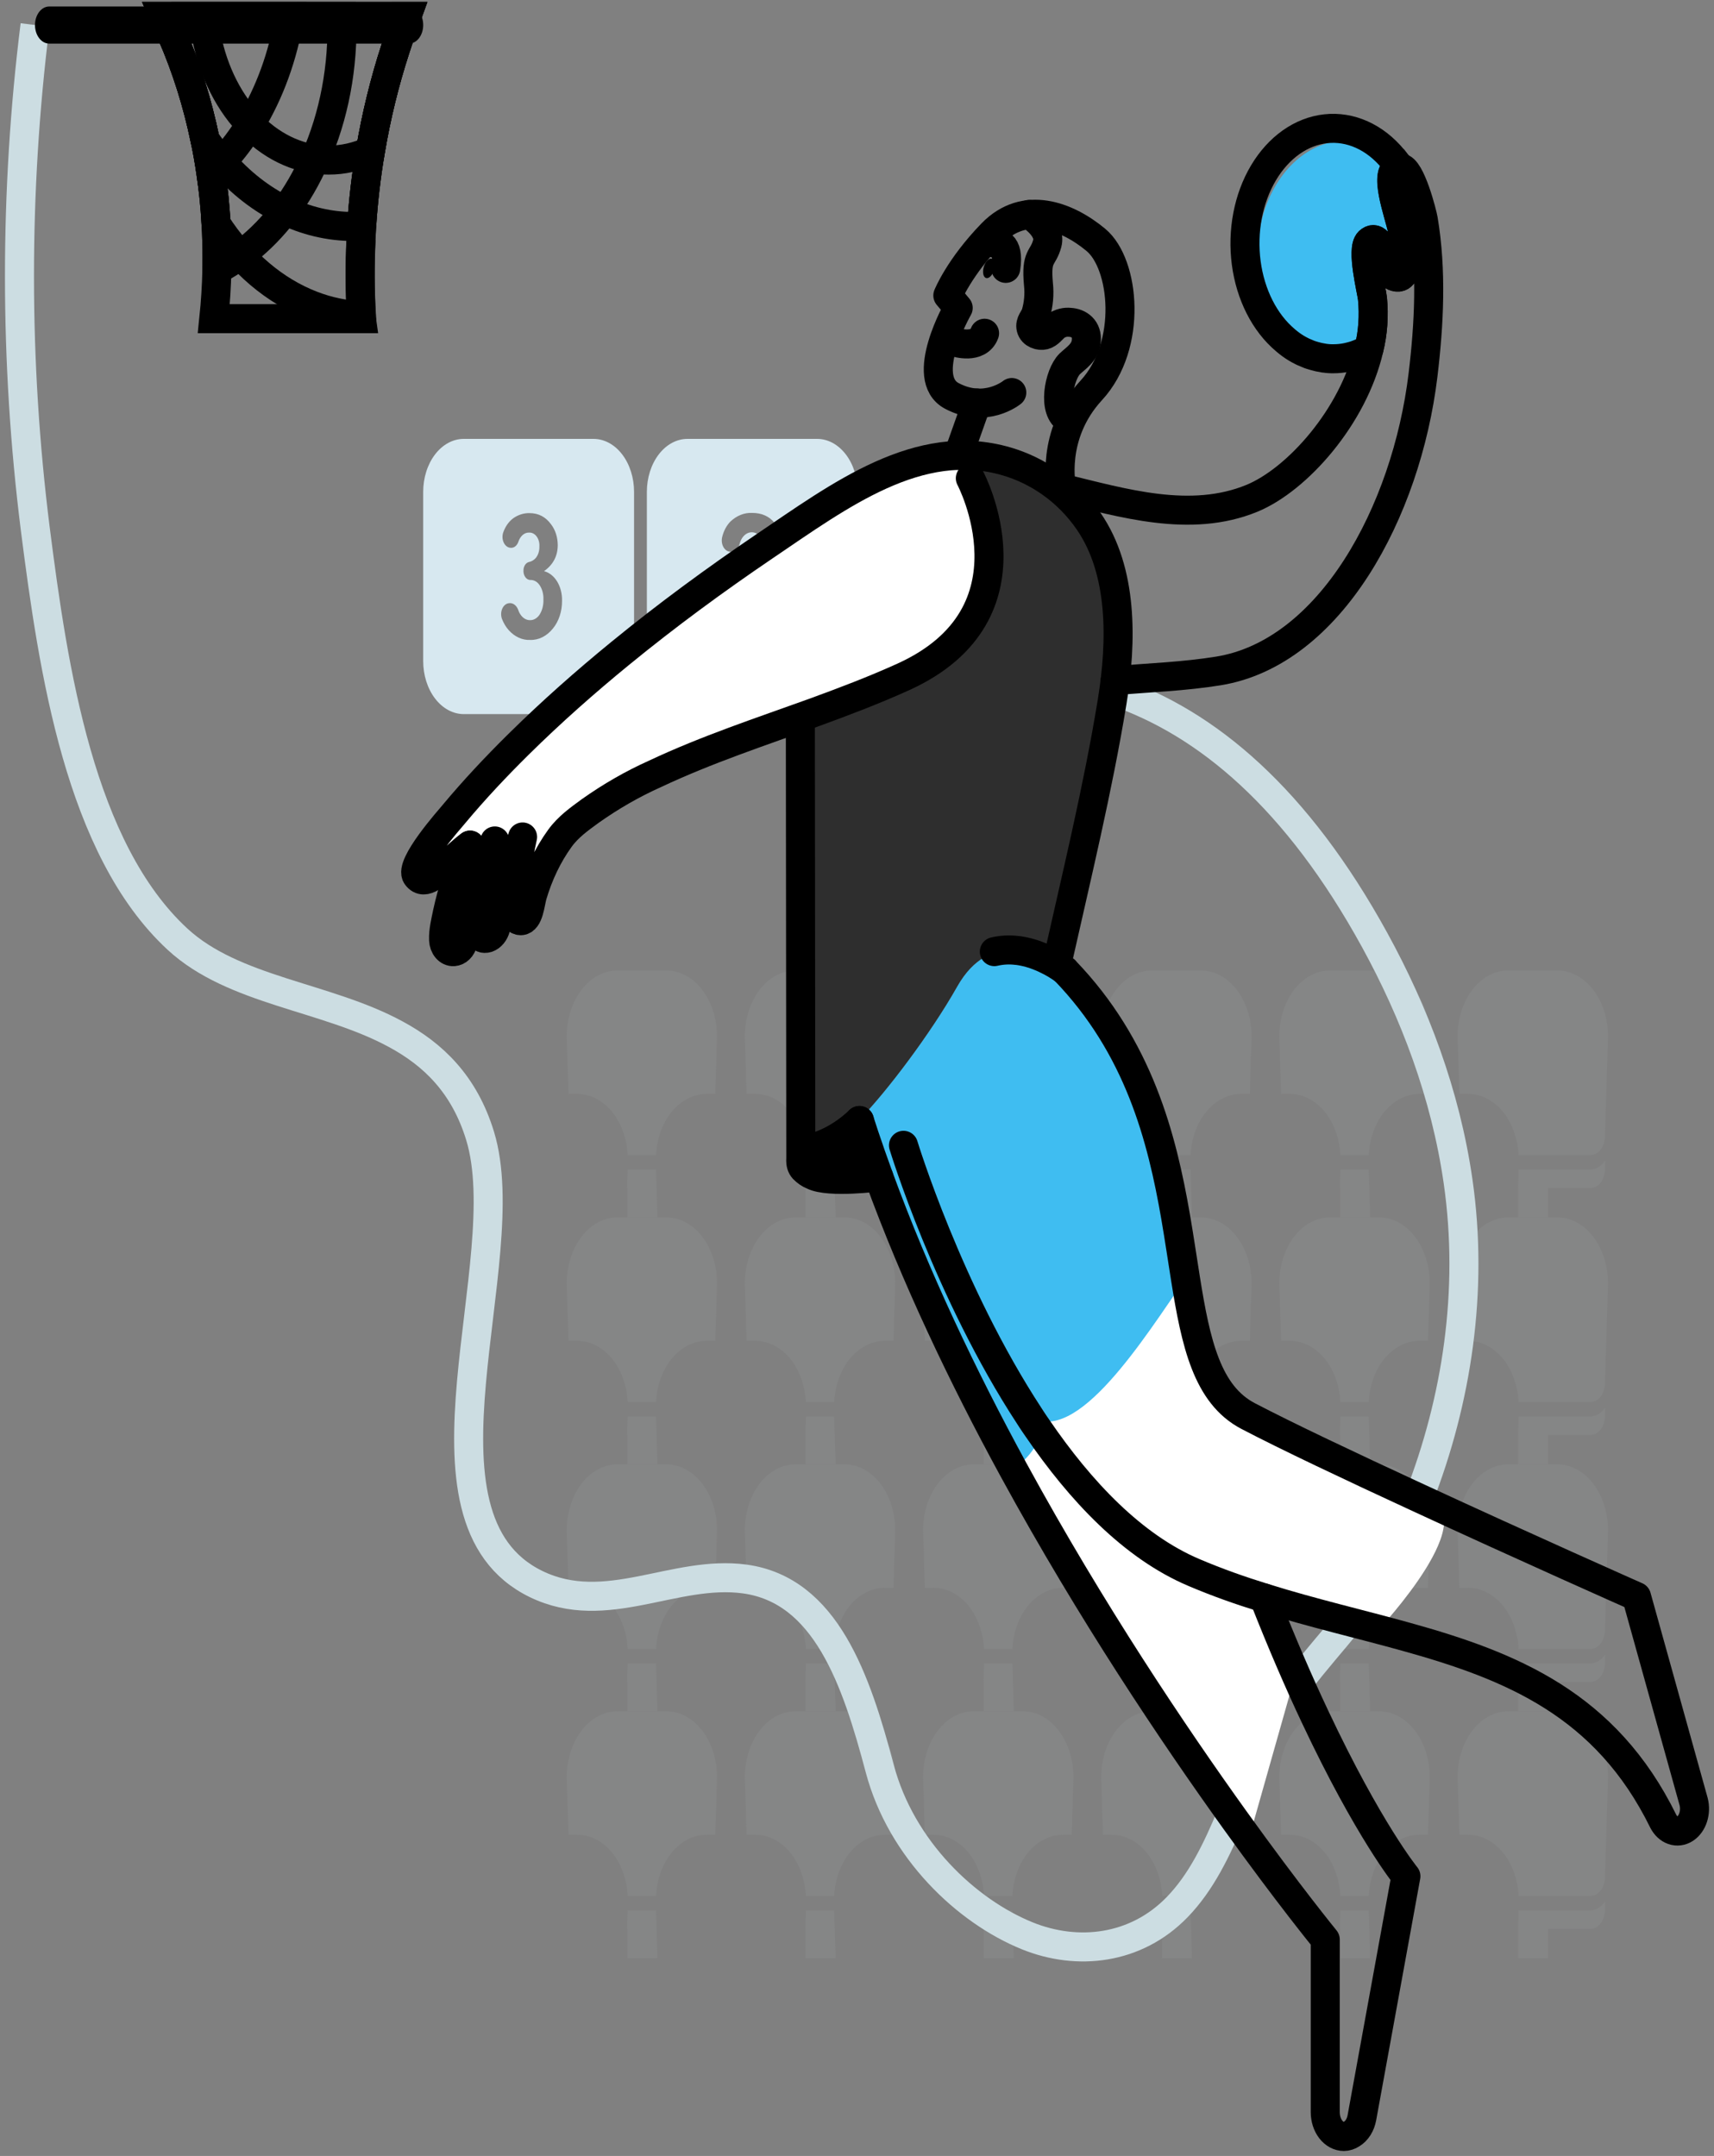<svg width="264" height="332" viewBox="0 0 264 332" fill="none" xmlns="http://www.w3.org/2000/svg">
<rect x="0" y="0" width="264" height="332" fill="#808080" stroke="none"/>
<g opacity="0.38">
<g opacity="0.38">
<path opacity="0.38" d="M96.677 180.097L96.589 182.954H96.633V187.472H101.252V186.762L101.041 180.097H96.677Z" fill="#D7E8F0"/>
<path opacity="0.38" d="M94.541 171.554C95.799 173.271 96.556 175.509 96.68 177.879H101.047C101.154 175.719 101.791 173.662 102.864 172.012C103.606 170.896 104.523 170.001 105.553 169.389C106.583 168.776 107.703 168.461 108.835 168.464H110.17L110.427 160.23C110.494 158.84 110.341 157.448 109.978 156.139C109.615 154.829 109.049 153.632 108.315 152.62C107.582 151.609 106.697 150.805 105.716 150.26C104.734 149.714 103.677 149.438 102.61 149.448H95.126C94.06 149.436 93.004 149.711 92.022 150.254C91.041 150.798 90.156 151.599 89.423 152.608C88.689 153.618 88.123 154.813 87.758 156.121C87.394 157.428 87.24 158.819 87.306 160.207L87.563 168.464H88.904C89.954 168.462 90.993 168.735 91.962 169.265C92.93 169.796 93.807 170.574 94.541 171.554Z" fill="#D7E8F0"/>
<path opacity="0.38" d="M124.121 180.097L124.034 182.954H124.078V187.472H128.696V186.762L128.488 180.097H124.121Z" fill="#D7E8F0"/>
<path opacity="0.38" d="M121.982 171.554C123.238 173.272 123.995 175.509 124.121 177.879H128.491C128.598 175.719 129.235 173.662 130.308 172.012C131.05 170.896 131.967 170.002 132.997 169.389C134.028 168.777 135.147 168.461 136.279 168.464H137.617L137.871 160.23C137.938 158.841 137.785 157.448 137.423 156.139C137.059 154.83 136.494 153.633 135.761 152.622C135.028 151.61 134.143 150.807 133.162 150.261C132.18 149.715 131.124 149.438 130.057 149.448H122.555C121.49 149.436 120.434 149.71 119.453 150.254C118.472 150.797 117.587 151.599 116.854 152.607C116.12 153.616 115.553 154.811 115.189 156.118C114.824 157.424 114.67 158.815 114.735 160.203L114.996 168.461H116.333C117.385 168.458 118.427 168.73 119.397 169.261C120.368 169.793 121.246 170.572 121.982 171.554Z" fill="#D7E8F0"/>
<path opacity="0.38" d="M151.569 180.097L151.478 182.954H151.522V187.472H156.14V186.762L155.933 180.097H151.569Z" fill="#D7E8F0"/>
<path opacity="0.38" d="M149.426 171.554C150.685 173.271 151.442 175.509 151.566 177.879H155.93C156.043 175.718 156.684 173.662 157.759 172.012C158.5 170.896 159.417 170.002 160.448 169.389C161.478 168.777 162.597 168.461 163.729 168.464H165.076L165.33 160.23C165.397 158.841 165.245 157.448 164.882 156.139C164.518 154.83 163.953 153.633 163.22 152.622C162.487 151.61 161.602 150.807 160.621 150.261C159.64 149.715 158.583 149.438 157.516 149.448H150.003C148.937 149.436 147.881 149.711 146.899 150.254C145.918 150.798 145.034 151.599 144.3 152.608C143.566 153.618 143 154.813 142.635 156.121C142.271 157.428 142.117 158.819 142.183 160.207L142.44 168.464H143.778C144.83 168.461 145.872 168.732 146.841 169.263C147.812 169.794 148.691 170.573 149.426 171.554Z" fill="#D7E8F0"/>
<path opacity="0.38" d="M179.013 180.097L178.925 182.954H178.969V187.472H183.584V186.762L183.376 180.097H179.013Z" fill="#D7E8F0"/>
<path opacity="0.38" d="M176.87 171.554C178.129 173.271 178.886 175.509 179.01 177.879H183.376C183.485 175.718 184.125 173.662 185.2 172.012C185.941 170.896 186.858 170.001 187.889 169.389C188.919 168.776 190.038 168.461 191.17 168.464H192.505L192.763 160.23C192.83 158.84 192.677 157.448 192.314 156.139C191.95 154.829 191.384 153.632 190.651 152.62C189.918 151.609 189.033 150.805 188.051 150.26C187.069 149.714 186.012 149.438 184.945 149.448H177.447C176.381 149.436 175.325 149.711 174.343 150.254C173.362 150.798 172.477 151.599 171.744 152.608C171.01 153.618 170.444 154.813 170.079 156.121C169.715 157.428 169.561 158.819 169.627 160.207L169.884 168.464H171.222C172.273 168.46 173.315 168.732 174.286 169.263C175.256 169.793 176.135 170.572 176.87 171.554Z" fill="#D7E8F0"/>
<path opacity="0.38" d="M206.457 180.097L206.369 182.954H206.413V187.472H211.031V186.758L210.821 180.097H206.457Z" fill="#D7E8F0"/>
<path opacity="0.38" d="M204.315 171.554C205.573 173.271 206.33 175.509 206.454 177.879H210.821C210.93 175.718 211.569 173.662 212.644 172.012C213.385 170.896 214.302 170.001 215.333 169.389C216.363 168.776 217.483 168.461 218.615 168.464H219.952L220.207 160.23C220.274 158.841 220.121 157.448 219.758 156.139C219.395 154.83 218.829 153.633 218.096 152.622C217.363 151.61 216.479 150.807 215.497 150.261C214.516 149.715 213.459 149.438 212.392 149.448H204.879C203.813 149.436 202.757 149.711 201.776 150.254C200.795 150.798 199.91 151.599 199.176 152.608C198.443 153.618 197.876 154.813 197.512 156.121C197.148 157.428 196.994 158.819 197.059 160.207L197.32 168.464H198.657C199.71 168.459 200.754 168.729 201.726 169.26C202.698 169.791 203.578 170.571 204.315 171.554Z" fill="#D7E8F0"/>
<path opacity="0.38" d="M233.901 180.097L233.813 182.954H233.854V187.472H238.473V182.954H244.976C245.552 182.955 246.106 182.664 246.521 182.143C246.936 181.623 247.181 180.913 247.203 180.162L247.247 178.692C246.964 179.119 246.616 179.465 246.225 179.707C245.834 179.949 245.409 180.082 244.976 180.097H233.901Z" fill="#D7E8F0"/>
<path opacity="0.38" d="M231.762 171.553C233.02 173.27 233.777 175.508 233.901 177.878H244.976C245.551 177.877 246.104 177.588 246.519 177.068C246.934 176.548 247.179 175.84 247.203 175.09L247.663 160.225C247.73 158.836 247.577 157.444 247.214 156.135C246.851 154.826 246.285 153.628 245.552 152.617C244.819 151.606 243.934 150.802 242.953 150.256C241.972 149.71 240.915 149.434 239.848 149.444H232.338C231.272 149.431 230.215 149.704 229.234 150.247C228.252 150.791 227.367 151.592 226.633 152.601C225.899 153.611 225.333 154.807 224.969 156.115C224.605 157.422 224.452 158.814 224.518 160.202L224.781 168.46H226.119C227.17 168.458 228.211 168.731 229.18 169.262C230.149 169.793 231.027 170.572 231.762 171.553Z" fill="#D7E8F0"/>
<path opacity="0.38" d="M96.677 218.125L96.589 220.978H96.633V225.5H101.252V224.786L101.041 218.125H96.677Z" fill="#D7E8F0"/>
<path opacity="0.38" d="M94.541 209.577C95.799 211.296 96.556 213.535 96.68 215.906H101.047C101.155 213.743 101.795 211.684 102.87 210.032C103.613 208.917 104.53 208.023 105.56 207.411C106.59 206.799 107.709 206.483 108.841 206.484H110.175L110.433 198.249C110.5 196.86 110.347 195.468 109.983 194.159C109.62 192.851 109.054 191.653 108.32 190.642C107.587 189.631 106.702 188.828 105.721 188.283C104.739 187.737 103.682 187.461 102.616 187.472H95.126C94.06 187.46 93.004 187.734 92.022 188.278C91.041 188.821 90.156 189.623 89.423 190.632C88.689 191.641 88.123 192.836 87.758 194.144C87.394 195.451 87.24 196.842 87.306 198.231L87.563 206.484H88.904C89.954 206.483 90.993 206.757 91.961 207.288C92.93 207.819 93.806 208.598 94.541 209.577Z" fill="#D7E8F0"/>
<path opacity="0.38" d="M124.121 218.125L124.034 220.978H124.078V225.5H128.696V224.786L128.488 218.125H124.121Z" fill="#D7E8F0"/>
<path opacity="0.38" d="M121.982 209.577C123.238 211.298 123.994 213.536 124.122 215.906H128.491C128.599 213.743 129.239 211.684 130.315 210.032C131.057 208.917 131.974 208.023 133.004 207.411C134.034 206.799 135.153 206.483 136.285 206.484H137.623L137.877 198.249C137.944 196.861 137.791 195.469 137.428 194.16C137.064 192.852 136.498 191.655 135.766 190.644C135.033 189.633 134.148 188.83 133.167 188.284C132.186 187.738 131.129 187.462 130.063 187.472H122.556C121.49 187.46 120.433 187.734 119.452 188.278C118.471 188.821 117.586 189.623 116.853 190.632C116.119 191.641 115.553 192.836 115.188 194.144C114.824 195.451 114.67 196.842 114.735 198.231L114.996 206.484H116.333C117.385 206.483 118.427 206.756 119.397 207.287C120.367 207.819 121.246 208.597 121.982 209.577Z" fill="#D7E8F0"/>
<path opacity="0.38" d="M151.569 218.125L151.478 220.978H151.522V225.5H156.14V224.786L155.933 218.125H151.569Z" fill="#D7E8F0"/>
<path opacity="0.38" d="M149.426 209.577C150.685 211.296 151.442 213.535 151.566 215.906H155.93C156.042 213.743 156.683 211.684 157.759 210.032C158.501 208.917 159.419 208.023 160.449 207.411C161.479 206.799 162.598 206.483 163.729 206.484H165.076L165.33 198.249C165.397 196.861 165.244 195.469 164.881 194.16C164.517 192.852 163.952 191.655 163.219 190.644C162.486 189.633 161.601 188.83 160.62 188.284C159.639 187.738 158.582 187.462 157.516 187.472H150.003C148.937 187.46 147.881 187.734 146.899 188.278C145.918 188.821 145.034 189.623 144.3 190.632C143.566 191.641 143 192.836 142.635 194.144C142.271 195.451 142.117 196.842 142.183 198.231L142.44 206.484H143.778C144.83 206.483 145.871 206.756 146.841 207.287C147.811 207.819 148.69 208.597 149.426 209.577Z" fill="#D7E8F0"/>
<path opacity="0.38" d="M179.013 218.125L178.925 220.978H178.969V225.5H183.584V224.786L183.376 218.125H179.013Z" fill="#D7E8F0"/>
<path opacity="0.38" d="M176.87 209.577C178.128 211.296 178.886 213.535 179.01 215.906H183.376C183.485 213.743 184.124 211.684 185.2 210.032C185.942 208.917 186.86 208.023 187.889 207.411C188.92 206.799 190.039 206.483 191.17 206.484H192.505L192.763 198.249C192.829 196.86 192.676 195.468 192.313 194.159C191.949 192.851 191.383 191.653 190.65 190.642C189.917 189.631 189.032 188.828 188.05 188.283C187.069 187.737 186.012 187.461 184.945 187.472H177.447C176.381 187.46 175.325 187.734 174.343 188.278C173.362 188.821 172.477 189.623 171.744 190.632C171.01 191.641 170.444 192.836 170.079 194.144C169.715 195.451 169.561 196.842 169.627 198.231L169.884 206.484H171.222C172.274 206.481 173.315 206.754 174.286 207.285C175.256 207.817 176.134 208.596 176.87 209.577Z" fill="#D7E8F0"/>
<path opacity="0.38" d="M206.457 218.125L206.369 220.978H206.413V225.5H211.031V224.786L210.821 218.125H206.457Z" fill="#D7E8F0"/>
<path opacity="0.38" d="M204.315 209.577C205.573 211.296 206.33 213.535 206.454 215.906H210.821C210.929 213.743 211.569 211.684 212.644 210.032C213.387 208.917 214.304 208.023 215.334 207.411C216.364 206.799 217.483 206.483 218.615 206.484H219.952L220.207 198.249C220.274 196.861 220.12 195.469 219.757 194.16C219.394 192.852 218.828 191.655 218.095 190.644C217.362 189.633 216.478 188.83 215.497 188.284C214.515 187.738 213.459 187.462 212.392 187.472H204.879C203.813 187.46 202.757 187.734 201.776 188.278C200.795 188.821 199.91 189.623 199.176 190.632C198.443 191.641 197.876 192.836 197.512 194.144C197.148 195.451 196.994 196.842 197.059 198.231L197.32 206.484H198.657C199.711 206.48 200.754 206.752 201.726 207.283C202.698 207.814 203.578 208.595 204.315 209.577Z" fill="#D7E8F0"/>
<path opacity="0.38" d="M233.901 218.125L233.813 220.978H233.854V225.5H238.473V220.978H244.976C245.552 220.978 246.105 220.688 246.52 220.169C246.935 219.649 247.18 218.94 247.203 218.19L247.247 216.715C246.965 217.144 246.617 217.49 246.226 217.733C245.835 217.976 245.409 218.109 244.976 218.125H233.901Z" fill="#D7E8F0"/>
<path opacity="0.38" d="M231.762 209.578C233.02 211.296 233.777 213.535 233.901 215.906H244.976C245.551 215.905 246.104 215.614 246.519 215.094C246.934 214.573 247.179 213.865 247.203 213.115L247.663 198.25C247.73 196.861 247.576 195.469 247.213 194.16C246.85 192.852 246.284 191.655 245.551 190.644C244.818 189.633 243.934 188.83 242.952 188.284C241.971 187.738 240.915 187.462 239.848 187.472H232.338C231.272 187.459 230.215 187.732 229.234 188.276C228.252 188.819 227.367 189.62 226.633 190.63C225.899 191.639 225.333 192.835 224.969 194.143C224.605 195.451 224.452 196.842 224.518 198.231L224.776 206.484H226.113C227.165 206.483 228.207 206.756 229.177 207.288C230.146 207.819 231.025 208.598 231.762 209.578Z" fill="#D7E8F0"/>
<path opacity="0.38" d="M96.677 256.153L96.589 259.007H96.633V263.524H101.252V262.814L101.041 256.153H96.677Z" fill="#D7E8F0"/>
<path opacity="0.38" d="M94.541 247.606C95.799 249.323 96.556 251.561 96.68 253.931H101.047C101.155 251.769 101.795 249.711 102.87 248.061C103.613 246.946 104.53 246.052 105.56 245.44C106.59 244.828 107.709 244.511 108.841 244.513H110.175L110.433 236.278C110.5 234.889 110.347 233.496 109.983 232.188C109.62 230.879 109.054 229.682 108.32 228.671C107.587 227.66 106.702 226.857 105.721 226.311C104.739 225.766 103.682 225.49 102.616 225.5H95.126C94.06 225.488 93.004 225.763 92.022 226.306C91.041 226.85 90.156 227.651 89.423 228.66C88.689 229.67 88.123 230.865 87.758 232.173C87.394 233.48 87.24 234.871 87.306 236.259L87.563 244.513H88.904C89.954 244.512 90.993 244.786 91.961 245.317C92.93 245.848 93.806 246.627 94.541 247.606Z" fill="#D7E8F0"/>
<path opacity="0.38" d="M124.121 256.153L124.034 259.007H124.078V263.524H128.696V262.814L128.488 256.153H124.121Z" fill="#D7E8F0"/>
<path opacity="0.38" d="M121.982 247.606C123.238 249.325 123.995 251.562 124.122 253.931H128.491C128.599 251.769 129.239 249.711 130.315 248.061C131.057 246.946 131.974 246.052 133.004 245.44C134.034 244.828 135.153 244.511 136.285 244.513H137.623L137.877 236.278C137.944 234.889 137.791 233.497 137.428 232.189C137.064 230.88 136.498 229.683 135.766 228.672C135.033 227.661 134.148 226.858 133.167 226.312C132.186 225.767 131.129 225.49 130.063 225.5H122.556C121.49 225.488 120.433 225.763 119.452 226.306C118.471 226.85 117.586 227.651 116.853 228.66C116.119 229.67 115.553 230.865 115.188 232.173C114.824 233.48 114.67 234.871 114.735 236.259L114.996 244.513H116.333C117.385 244.511 118.427 244.785 119.397 245.316C120.367 245.847 121.246 246.626 121.982 247.606Z" fill="#D7E8F0"/>
<path opacity="0.38" d="M151.569 256.153L151.478 259.007H151.522V263.524H156.14V262.814L155.933 256.153H151.569Z" fill="#D7E8F0"/>
<path opacity="0.38" d="M149.426 247.606C150.685 249.323 151.442 251.561 151.566 253.931H155.93C156.042 251.769 156.684 249.711 157.759 248.061C158.501 246.946 159.419 246.052 160.449 245.44C161.479 244.828 162.598 244.511 163.729 244.513H165.076L165.33 236.278C165.397 234.889 165.244 233.497 164.881 232.189C164.517 230.88 163.952 229.683 163.219 228.672C162.486 227.661 161.601 226.858 160.62 226.312C159.639 225.767 158.582 225.49 157.516 225.5H150.003C148.937 225.488 147.881 225.763 146.899 226.306C145.918 226.85 145.034 227.651 144.3 228.66C143.566 229.67 143 230.865 142.635 232.173C142.271 233.48 142.117 234.871 142.183 236.259L142.44 244.513H143.778C144.83 244.511 145.871 244.785 146.841 245.316C147.811 245.847 148.69 246.626 149.426 247.606Z" fill="#D7E8F0"/>
<path opacity="0.38" d="M179.013 256.153L178.925 259.007H178.969V263.524H183.584V262.814L183.376 256.153H179.013Z" fill="#D7E8F0"/>
<path opacity="0.38" d="M176.87 247.606C178.128 249.323 178.886 251.561 179.01 253.931H183.376C183.485 251.769 184.124 249.711 185.2 248.061C185.942 246.946 186.86 246.052 187.889 245.44C188.92 244.828 190.039 244.511 191.17 244.513H192.505L192.763 236.278C192.829 234.889 192.676 233.496 192.313 232.188C191.949 230.879 191.383 229.682 190.65 228.671C189.917 227.66 189.032 226.857 188.05 226.311C187.069 225.766 186.012 225.49 184.945 225.5H177.447C176.381 225.488 175.325 225.763 174.343 226.306C173.362 226.85 172.477 227.651 171.744 228.66C171.01 229.67 170.444 230.865 170.079 232.173C169.715 233.48 169.561 234.871 169.627 236.259L169.884 244.513H171.222C172.274 244.51 173.315 244.783 174.286 245.314C175.256 245.845 176.134 246.625 176.87 247.606Z" fill="#D7E8F0"/>
<path opacity="0.38" d="M206.457 256.153L206.369 259.007H206.413V263.524H211.031V262.81L210.821 256.153H206.457Z" fill="#D7E8F0"/>
<path opacity="0.38" d="M204.315 247.606C205.573 249.323 206.33 251.561 206.454 253.931H210.821C210.929 251.769 211.569 249.711 212.644 248.061C213.387 246.946 214.304 246.052 215.334 245.44C216.364 244.828 217.483 244.511 218.615 244.513H219.952L220.207 236.278C220.274 234.889 220.12 233.497 219.757 232.189C219.394 230.88 218.828 229.683 218.095 228.672C217.362 227.661 216.478 226.858 215.497 226.312C214.515 225.767 213.459 225.49 212.392 225.5H204.879C203.813 225.488 202.757 225.763 201.776 226.306C200.795 226.85 199.91 227.651 199.176 228.66C198.443 229.67 197.876 230.865 197.512 232.173C197.148 233.48 196.994 234.871 197.059 236.259L197.32 244.513H198.657C199.711 244.508 200.754 244.78 201.726 245.312C202.698 245.843 203.578 246.623 204.315 247.606Z" fill="#D7E8F0"/>
<path opacity="0.38" d="M233.901 256.153L233.813 259.006H233.854V263.524H238.473V259.006H244.976C245.552 259.007 246.106 258.716 246.521 258.195C246.936 257.675 247.181 256.965 247.203 256.214L247.247 254.744C246.965 255.172 246.617 255.519 246.226 255.761C245.835 256.004 245.409 256.138 244.976 256.153H233.901Z" fill="#D7E8F0"/>
<path opacity="0.38" d="M231.762 247.606C233.02 249.323 233.777 251.561 233.901 253.931H244.976C245.551 253.93 246.104 253.64 246.519 253.121C246.934 252.601 247.179 251.892 247.203 251.143L247.663 236.278C247.73 234.889 247.576 233.497 247.213 232.188C246.85 230.88 246.284 229.683 245.551 228.672C244.818 227.661 243.934 226.858 242.952 226.312C241.971 225.766 240.915 225.49 239.848 225.5H232.338C231.272 225.487 230.215 225.761 229.234 226.304C228.252 226.847 227.367 227.649 226.633 228.658C225.899 229.667 225.333 230.863 224.969 232.171C224.605 233.479 224.452 234.87 224.518 236.259L224.776 244.512H226.113C227.165 244.512 228.207 244.785 229.177 245.316C230.146 245.847 231.025 246.626 231.762 247.606Z" fill="#D7E8F0"/>
<path opacity="0.38" d="M96.677 294.177L96.589 297.034H96.633V301.552H101.252V300.842L101.041 294.177H96.677Z" fill="#D7E8F0"/>
<path opacity="0.38" d="M94.541 285.633C95.799 287.35 96.556 289.588 96.68 291.958H101.047C101.155 289.796 101.795 287.738 102.87 286.088C103.612 284.971 104.528 284.076 105.559 283.464C106.589 282.852 107.709 282.537 108.841 282.54H110.175L110.433 274.305C110.5 272.916 110.347 271.523 109.984 270.214C109.621 268.904 109.055 267.707 108.321 266.695C107.588 265.684 106.703 264.881 105.721 264.335C104.74 263.789 103.682 263.513 102.616 263.524H95.126C94.06 263.512 93.004 263.786 92.022 264.33C91.041 264.873 90.156 265.675 89.423 266.684C88.689 267.693 88.123 268.888 87.758 270.196C87.394 271.503 87.24 272.894 87.306 274.282L87.563 282.54H88.904C89.954 282.538 90.994 282.811 91.962 283.342C92.93 283.874 93.807 284.653 94.541 285.633Z" fill="#D7E8F0"/>
<path opacity="0.38" d="M124.121 294.177L124.034 297.034H124.078V301.552H128.696V300.842L128.488 294.177H124.121Z" fill="#D7E8F0"/>
<path opacity="0.38" d="M121.982 285.633C123.239 287.351 123.995 289.589 124.122 291.958H128.491C128.599 289.796 129.239 287.738 130.315 286.088C131.056 284.972 131.973 284.077 133.003 283.465C134.034 282.852 135.153 282.537 136.285 282.54H137.623L137.877 274.305C137.944 272.916 137.791 271.524 137.429 270.215C137.065 268.906 136.5 267.708 135.767 266.697C135.034 265.686 134.149 264.882 133.168 264.336C132.186 263.79 131.13 263.514 130.063 263.524H122.556C121.49 263.512 120.433 263.786 119.452 264.33C118.471 264.873 117.586 265.675 116.853 266.684C116.119 267.693 115.553 268.888 115.188 270.196C114.824 271.503 114.67 272.894 114.735 274.282L114.996 282.54H116.333C117.386 282.537 118.428 282.809 119.398 283.34C120.368 283.872 121.247 284.652 121.982 285.633Z" fill="#D7E8F0"/>
<path opacity="0.38" d="M151.569 294.177L151.478 297.034H151.522V301.552H156.14V300.842L155.933 294.177H151.569Z" fill="#D7E8F0"/>
<path opacity="0.38" d="M149.426 285.633C150.685 287.35 151.442 289.588 151.566 291.958H155.93C156.042 289.796 156.684 287.739 157.759 286.088C158.5 284.972 159.417 284.077 160.448 283.465C161.478 282.852 162.597 282.537 163.729 282.54H165.076L165.33 274.305C165.397 272.916 165.245 271.524 164.882 270.215C164.518 268.906 163.953 267.708 163.22 266.697C162.487 265.686 161.602 264.882 160.621 264.336C159.64 263.79 158.583 263.514 157.516 263.524H150.003C148.937 263.512 147.881 263.786 146.899 264.33C145.918 264.873 145.034 265.675 144.3 266.684C143.566 267.693 143 268.888 142.635 270.196C142.271 271.503 142.117 272.894 142.183 274.282L142.44 282.54H143.778C144.83 282.537 145.872 282.809 146.842 283.34C147.812 283.872 148.691 284.652 149.426 285.633Z" fill="#D7E8F0"/>
<path opacity="0.38" d="M179.013 294.177L178.925 297.034H178.969V301.552H183.584V300.842L183.376 294.177H179.013Z" fill="#D7E8F0"/>
<path opacity="0.38" d="M176.87 285.633C178.129 287.35 178.886 289.588 179.01 291.958H183.376C183.485 289.796 184.124 287.738 185.2 286.088C185.941 284.971 186.858 284.076 187.889 283.464C188.919 282.852 190.038 282.537 191.17 282.54H192.505L192.763 274.305C192.83 272.916 192.677 271.523 192.314 270.214C191.95 268.904 191.384 267.707 190.651 266.695C189.918 265.684 189.033 264.881 188.051 264.335C187.069 263.789 186.012 263.513 184.945 263.524H177.447C176.381 263.512 175.325 263.786 174.343 264.33C173.362 264.873 172.477 265.675 171.744 266.684C171.01 267.693 170.444 268.888 170.079 270.196C169.715 271.503 169.561 272.894 169.627 274.282L169.884 282.54H171.222C172.274 282.536 173.316 282.808 174.286 283.34C175.256 283.871 176.135 284.651 176.87 285.633Z" fill="#D7E8F0"/>
<path opacity="0.38" d="M206.457 294.177L206.369 297.034H206.413V301.552H211.031V300.838L210.821 294.177H206.457Z" fill="#D7E8F0"/>
<path opacity="0.38" d="M204.315 285.633C205.573 287.35 206.33 289.588 206.454 291.958H210.821C210.929 289.796 211.569 287.738 212.644 286.088C213.385 284.971 214.302 284.076 215.333 283.464C216.363 282.852 217.483 282.537 218.615 282.54H219.952L220.207 274.305C220.274 272.916 220.121 271.524 219.758 270.215C219.395 268.906 218.829 267.708 218.096 266.697C217.363 265.686 216.479 264.882 215.497 264.336C214.516 263.79 213.459 263.514 212.392 263.524H204.879C203.813 263.512 202.757 263.786 201.776 264.33C200.795 264.873 199.91 265.675 199.176 266.684C198.443 267.693 197.876 268.888 197.512 270.196C197.148 271.503 196.994 272.894 197.059 274.282L197.32 282.54H198.657C199.711 282.535 200.754 282.806 201.726 283.337C202.698 283.869 203.578 284.65 204.315 285.633Z" fill="#D7E8F0"/>
<path opacity="0.38" d="M233.901 294.177L233.813 297.034H233.854V301.552H238.473V297.034H244.976C245.552 297.034 246.105 296.743 246.52 296.223C246.935 295.702 247.18 294.993 247.203 294.242L247.247 292.772C246.964 293.199 246.616 293.545 246.225 293.787C245.834 294.029 245.409 294.162 244.976 294.177H233.901Z" fill="#D7E8F0"/>
<path opacity="0.38" d="M231.762 285.634C233.02 287.35 233.777 289.588 233.901 291.958H244.976C245.551 291.958 246.104 291.668 246.519 291.148C246.934 290.629 247.179 289.92 247.203 289.17L247.663 274.306C247.73 272.916 247.577 271.524 247.214 270.215C246.851 268.906 246.285 267.709 245.552 266.697C244.819 265.686 243.934 264.882 242.953 264.336C241.972 263.79 240.915 263.514 239.848 263.524H232.338C231.272 263.511 230.215 263.784 229.234 264.328C228.252 264.871 227.367 265.672 226.633 266.682C225.899 267.691 225.333 268.887 224.969 270.195C224.605 271.503 224.452 272.894 224.518 274.283L224.781 282.54H226.119C227.17 282.538 228.211 282.811 229.18 283.342C230.149 283.873 231.027 284.653 231.762 285.634Z" fill="#D7E8F0"/>
</g>
</g>
<path d="M91.412 67.585H71.434C70.613 67.584 69.8 67.794 69.042 68.204C68.284 68.614 67.594 69.214 67.014 69.972C66.433 70.729 65.973 71.628 65.659 72.618C65.344 73.607 65.183 74.668 65.183 75.739V101.805C65.183 103.969 65.841 106.044 67.014 107.575C68.186 109.105 69.776 109.965 71.434 109.967H91.412C93.07 109.965 94.659 109.104 95.831 107.573C97.003 106.043 97.661 103.968 97.661 101.805V75.739C97.661 74.668 97.499 73.607 97.185 72.618C96.871 71.629 96.411 70.73 95.831 69.973C95.25 69.216 94.562 68.615 93.803 68.205C93.045 67.795 92.233 67.585 91.412 67.585ZM85.175 96.771C84.709 97.355 84.159 97.813 83.556 98.117C82.953 98.422 82.309 98.567 81.663 98.543C80.458 98.601 79.28 98.067 78.362 97.046C77.924 96.556 77.566 95.958 77.308 95.285C77.221 95.042 77.18 94.774 77.189 94.505C77.197 94.237 77.254 93.975 77.356 93.741C77.457 93.507 77.6 93.308 77.773 93.161C77.945 93.014 78.142 92.922 78.347 92.895C78.641 92.837 78.942 92.903 79.205 93.084C79.468 93.264 79.68 93.55 79.811 93.899C79.917 94.229 80.073 94.528 80.27 94.778C80.452 95.012 80.668 95.196 80.905 95.32C81.142 95.444 81.396 95.505 81.651 95.499C81.929 95.504 82.203 95.43 82.456 95.281C82.709 95.133 82.934 94.914 83.115 94.64C83.527 93.985 83.736 93.153 83.7 92.306C83.73 91.51 83.524 90.73 83.126 90.126C82.954 89.867 82.74 89.661 82.5 89.52C82.26 89.38 81.999 89.309 81.736 89.312H81.722C81.568 89.319 81.416 89.283 81.274 89.205C81.132 89.128 81.005 89.011 80.902 88.863C80.799 88.716 80.721 88.54 80.674 88.349C80.628 88.158 80.614 87.956 80.633 87.758V87.697C80.66 87.418 80.753 87.157 80.899 86.951C81.046 86.746 81.239 86.606 81.45 86.551C81.833 86.484 82.195 86.279 82.494 85.959C82.69 85.732 82.844 85.45 82.945 85.135C83.046 84.819 83.092 84.478 83.08 84.137C83.096 83.855 83.066 83.571 82.991 83.306C82.916 83.04 82.799 82.799 82.646 82.597C82.493 82.397 82.309 82.241 82.106 82.141C81.903 82.041 81.686 81.999 81.47 82.017C81.241 82.012 81.014 82.066 80.802 82.179C80.591 82.291 80.398 82.459 80.238 82.671C80.065 82.896 79.928 83.163 79.834 83.457C79.719 83.774 79.528 84.032 79.289 84.191C79.05 84.349 78.777 84.401 78.514 84.336H78.479C78.285 84.295 78.101 84.197 77.941 84.049C77.781 83.901 77.648 83.707 77.555 83.482C77.461 83.257 77.407 83.007 77.398 82.752C77.39 82.496 77.426 82.241 77.504 82.006C77.597 81.739 77.709 81.483 77.838 81.242C78.223 80.529 78.749 79.964 79.36 79.607C80.048 79.203 80.795 79.001 81.549 79.016C82.934 79.016 84.043 79.591 84.877 80.742C85.201 81.159 85.458 81.655 85.635 82.203C85.812 82.75 85.904 83.337 85.907 83.931C85.907 85.614 85.203 86.956 83.794 87.956C84.59 88.157 85.305 88.72 85.813 89.545C86.325 90.386 86.592 91.436 86.568 92.509C86.575 93.307 86.455 94.097 86.215 94.831C85.975 95.565 85.621 96.225 85.175 96.771Z" fill="#D7E8F0"/>
<path d="M125.857 67.585H105.888C104.23 67.585 102.64 68.443 101.467 69.972C100.294 71.501 99.635 73.575 99.633 75.739V101.805C99.635 103.969 100.294 106.044 101.467 107.574C102.639 109.104 104.229 109.965 105.888 109.967H125.857C127.515 109.965 129.104 109.104 130.276 107.573C131.447 106.043 132.106 103.968 132.106 101.805V75.739C132.106 74.668 131.944 73.607 131.63 72.618C131.316 71.629 130.856 70.73 130.276 69.973C129.695 69.216 129.006 68.615 128.248 68.205C127.49 67.795 126.678 67.585 125.857 67.585ZM119.248 95.083C119.423 95.083 119.596 95.128 119.757 95.215C119.918 95.302 120.065 95.43 120.188 95.591C120.311 95.752 120.409 95.943 120.476 96.153C120.543 96.364 120.577 96.589 120.577 96.817C120.577 97.045 120.543 97.27 120.476 97.481C120.409 97.691 120.311 97.882 120.188 98.043C120.065 98.204 119.918 98.332 119.757 98.419C119.596 98.506 119.423 98.551 119.248 98.551H113.172C112.841 98.552 112.515 98.439 112.227 98.225C111.939 98.01 111.7 97.7 111.532 97.327C111.364 96.954 111.275 96.53 111.272 96.097C111.269 95.665 111.353 95.238 111.516 94.862C111.524 94.851 111.531 94.838 111.533 94.823C112.078 93.65 113.151 92.093 114.753 90.152C116.044 88.582 116.837 87.517 117.129 86.96C117.497 86.29 117.701 85.491 117.715 84.668C117.732 84.321 117.695 83.973 117.607 83.645C117.518 83.317 117.38 83.015 117.2 82.758C116.967 82.438 116.675 82.202 116.351 82.074C116.028 81.946 115.684 81.93 115.355 82.028C115.025 82.126 114.72 82.334 114.471 82.633C114.222 82.931 114.037 83.308 113.933 83.728C113.846 84.114 113.659 84.448 113.405 84.676C113.151 84.903 112.844 85.01 112.537 84.977L112.371 84.951C112.168 84.924 111.973 84.838 111.8 84.698C111.627 84.558 111.481 84.368 111.373 84.144C111.266 83.919 111.199 83.665 111.178 83.401C111.157 83.137 111.182 82.87 111.253 82.621C111.485 81.716 111.914 80.92 112.488 80.329C113.461 79.401 114.646 78.927 115.85 78.985C117.326 78.985 118.484 79.503 119.325 80.539C119.735 81.029 120.059 81.628 120.277 82.295C120.496 82.963 120.602 83.683 120.589 84.408C120.592 85.267 120.469 86.118 120.229 86.918C119.938 87.815 119.552 88.654 119.082 89.411C118.501 90.296 117.873 91.127 117.203 91.898C116.301 92.982 115.739 93.697 115.485 94.056C115.262 94.372 115.065 94.719 114.899 95.091L119.248 95.083Z" fill="#D7E8F0"/>
<path d="M207.713 249.686C205.187 252.814 202.538 255.759 200.103 258.975" stroke="#CCDDE2" stroke-width="4.47" stroke-miterlimit="10"/>
<path d="M171.014 106.236C171.19 106.282 171.362 106.339 171.547 106.408C185.941 111.297 199.775 122.984 211.728 144.746C217.836 155.867 222.645 168.425 224.588 181.972C227.003 198.799 224.372 215.669 218.533 230.679" stroke="#CCDDE2" stroke-width="4.47" stroke-miterlimit="10"/>
<path d="M189.66 279.489C187.448 284.797 185.016 289.892 181.287 293.711C174.936 300.238 165.945 301.228 158.224 298.1C148.859 294.303 138.814 284.832 135.51 272.369C131.869 258.62 127.198 244.871 114.712 243.152C103.857 241.686 93.376 249.152 82.606 243.947C61.6 233.795 79.863 194.251 73.945 174.91C71.516 166.962 66.722 162.368 60.939 159.251C50.168 153.408 35.994 152.621 27.334 144.62C12.299 130.718 8.216 103.265 5.43 81.419C2.202 55.737 2.19 29.541 5.395 3.854" stroke="#CCDDE2" stroke-width="4.47" stroke-miterlimit="10"/>
<path d="M62.639 2.54L61.913 4.541C61.553 5.542 61.202 6.562 60.874 7.597C59.234 12.64 57.955 17.87 57.055 23.221C56.404 27.049 55.952 30.931 55.703 34.839C55.659 35.515 55.624 36.195 55.598 36.871C55.408 40.786 55.424 44.714 55.647 48.627C55.647 48.772 55.647 48.925 55.668 49.074H32.933C33.191 46.586 33.349 44.082 33.407 41.573C33.407 40.939 33.427 40.289 33.427 39.663C33.427 37.925 33.381 36.184 33.275 34.457C33.136 31.832 32.875 29.22 32.494 26.636C32.245 24.905 31.944 23.179 31.581 21.476C30.418 15.852 28.715 10.443 26.512 5.378L26.219 4.671L25.294 2.54H62.639Z" stroke="black" stroke-width="4.47" stroke-miterlimit="10"/>
<path d="M62.639 2.54L61.913 4.541C61.553 5.542 61.202 6.562 60.874 7.597C59.234 12.64 57.955 17.87 57.055 23.221C54.987 24.172 52.809 24.656 50.616 24.65C49.908 24.648 49.201 24.599 48.497 24.504C44.168 23.879 40.124 21.377 37.014 17.397C33.904 13.418 31.907 8.191 31.343 2.555L62.639 2.54Z" stroke="black" stroke-width="4.47" stroke-miterlimit="10"/>
<path d="M62.639 2.54L61.913 4.541C61.553 5.542 61.202 6.562 60.874 7.597C59.234 12.64 57.955 17.87 57.055 23.221C56.404 27.049 55.952 30.931 55.703 34.839C55.29 34.866 54.878 34.877 54.462 34.877C47.004 34.89 39.799 31.346 34.203 24.913C33.274 23.836 32.394 22.688 31.569 21.476C30.406 15.852 28.703 10.443 26.5 5.378L26.207 4.671L25.282 2.54H62.639Z" stroke="black" stroke-width="4.47" stroke-miterlimit="10"/>
<path d="M26.394 2.54H62.639L61.913 4.541C61.553 5.542 61.202 6.562 60.874 7.597C59.234 12.64 57.955 17.87 57.055 23.221C56.404 27.049 55.952 30.931 55.703 34.839" stroke="black" stroke-width="4.47" stroke-miterlimit="10"/>
<path d="M55.615 36.856C55.425 40.772 55.442 44.7 55.665 48.612C53.087 48.508 50.529 47.973 48.055 47.019C42.29 44.806 37.151 40.43 33.278 34.435C33.137 31.817 32.875 29.212 32.494 26.636C32.245 24.906 31.944 23.18 31.581 21.476C30.418 15.852 28.715 10.444 26.511 5.378L26.219 4.672" stroke="black" stroke-width="4.47" stroke-miterlimit="10"/>
<path d="M44.593 2.54C43.596 8.611 41.531 14.296 38.561 19.146C37.266 21.253 35.807 23.181 34.209 24.898C33.653 25.517 33.079 26.089 32.479 26.636C32.23 24.905 31.929 23.179 31.566 21.476C30.404 15.852 28.7 10.443 26.497 5.378L26.204 4.671L25.279 2.54H44.593Z" stroke="black" stroke-width="4.47" stroke-miterlimit="10"/>
<path d="M48.512 24.489C47.238 27.375 45.691 30.04 43.908 32.422C42.072 34.853 40.007 36.969 37.762 38.72C37.513 38.922 37.261 39.102 37.004 39.285C35.846 40.148 34.643 40.905 33.404 41.55C33.404 40.916 33.425 40.266 33.425 39.64C33.425 37.902 33.378 36.161 33.272 34.434C33.133 31.817 32.873 29.212 32.494 26.636C32.245 24.905 31.944 23.179 31.581 21.476C30.418 15.852 28.715 10.443 26.512 5.378L26.219 4.671L25.294 2.54H52.642C52.902 10.221 51.469 17.839 48.512 24.489Z" stroke="black" stroke-width="4.47" stroke-miterlimit="10"/>
<path d="M62.993 1H7.578C6.369 1 5.389 2.279 5.389 3.857C5.389 5.434 6.369 6.713 7.578 6.713H62.993C64.202 6.713 65.183 5.434 65.183 3.857C65.183 2.279 64.202 1 62.993 1Z" fill="black"/>
<path d="M148.376 71.797C147.758 70.923 147.079 70.331 146.327 70.216C136.177 71.083 126.759 78.065 117.689 84.191C110.152 89.286 102.747 94.721 95.551 100.614C90.183 105.002 84.921 109.639 79.866 114.642C76.418 118.041 73.047 121.623 69.857 125.443C69.23 126.206 62.929 133.211 64.176 134.914C65.423 136.618 67.395 134.311 68.49 133.459C69.584 132.607 71.267 130.935 72.391 130.152C70.869 133.408 69.695 136.919 68.9 140.59C68.627 141.919 68.253 143.374 68.314 144.76C68.339 145.265 68.514 145.737 68.803 146.076C69.091 146.414 69.469 146.592 69.857 146.571C70.179 146.554 70.49 146.408 70.747 146.153C71.004 145.899 71.195 145.547 71.294 145.146L75.903 130.572C75.286 132.821 73.978 138.21 73.562 141.873C73.372 143.5 73.875 144.829 75.052 144.466C75.346 144.359 75.617 144.161 75.841 143.89C76.066 143.619 76.237 143.283 76.342 142.908L80.493 128.884C79.644 132.606 79.181 136.459 79.114 140.341C79.111 140.529 79.136 140.716 79.189 140.891C79.243 141.066 79.322 141.226 79.423 141.36C79.524 141.495 79.644 141.602 79.777 141.675C79.91 141.748 80.053 141.785 80.197 141.785C81.467 141.785 81.66 139.035 81.991 137.886C82.95 134.625 84.388 131.64 86.226 129.101C87.514 127.318 89.258 126.099 90.885 124.9C94.087 122.634 97.427 120.718 100.871 119.171C108.563 115.554 116.5 112.919 124.37 110.078C124.473 110.043 124.569 109.998 124.663 109.963C124.897 109.883 125.125 109.791 125.36 109.711C129.987 108.019 134.605 106.274 139.142 104.208C139.434 104.074 139.727 103.948 139.996 103.826C140.001 103.819 140.006 103.813 140.012 103.809C140.018 103.805 140.025 103.803 140.031 103.803C142.706 102.237 145.3 100.335 147.404 98.051C147.404 98.051 147.404 98.051 147.421 98.028C154.718 88.923 150.319 76.289 148.376 71.797ZM75.991 130.297C76.052 130.034 76.13 129.778 76.225 129.533L75.991 130.297Z" fill="white"/>
<path d="M75.912 130.557C75.912 130.557 75.912 130.523 75.93 130.511L75.991 130.298" fill="white"/>
<path d="M75.912 130.557C75.912 130.557 75.912 130.523 75.93 130.511L75.991 130.298" fill="white"/>
<path d="M182.016 193.303C182.016 193.303 182.601 216.219 196.357 220.164C210.113 224.109 209.123 228.509 219.221 230.678C229.318 232.847 212.369 250.92 212.369 250.92L195.338 246.268L199.55 257.753L192.526 282.547C192.526 282.547 163.13 244.003 152.798 220.133C142.467 196.263 166.425 188.12 167.139 188.12C167.853 188.12 182.016 193.303 182.016 193.303Z" fill="white"/>
<path d="M158.569 218.094C158.97 218.721 159.389 219.336 159.816 219.958C160.864 221.306 158.537 224.679 156.035 226.203C148.323 212.045 141.024 196.741 135.36 181.235C134.968 180.154 134.576 179.062 134.19 177.969C134.102 177.733 134.014 177.481 133.938 177.232C133.432 175.705 132.846 173.925 132.369 172.401C136.551 168.135 143.383 159.076 147.407 151.945C150.202 146.98 153.775 146.079 156.632 146.365C156.667 146.365 156.702 146.365 156.729 146.365C157.961 146.504 159.176 146.84 160.346 147.366C160.381 147.366 160.413 147.4 160.448 147.408C160.563 147.454 160.668 147.5 160.779 147.557C160.89 147.614 160.99 147.649 161.095 147.706C162.092 148.168 163.057 148.741 163.978 149.421C178.381 164.316 180.298 182.69 182.572 196.913C176.241 206.052 165.793 222.834 158.569 218.094Z" fill="#3FBDF1"/>
<path d="M164.505 141.477C163.764 144.486 163.276 146.285 163.276 146.285C163.276 146.285 162.69 148.431 161.411 147.855C160.132 147.278 152.49 142.955 147.418 151.945C143.394 159.076 136.563 168.135 132.381 172.401C131.569 173.294 130.677 174.053 129.723 174.662C126.682 176.255 123.205 179.516 123.284 175.449C123.363 171.381 121.839 111.003 124.394 110.071C126.949 109.139 155.505 102.704 152.151 82.706C152.151 82.706 149.956 70.733 146.333 70.221C142.709 69.709 148.258 70.129 148.258 70.129C148.258 70.129 165.927 69.618 170.546 86.082C174.21 99.201 167.417 129.664 164.505 141.477Z" fill="#2E2E2E"/>
<path d="M214.699 42.538C213.66 42.095 212.825 35.412 210.873 37.191C209.626 38.337 211.283 44.83 211.394 45.956C211.654 48.562 211.47 51.211 210.856 53.713C210.794 53.757 210.729 53.794 210.663 53.824C210.305 54.039 209.938 54.224 209.562 54.378C209.389 54.458 209.205 54.527 209.024 54.596C208.842 54.664 208.731 54.699 208.596 54.745L208.116 54.878C207.891 54.935 207.671 54.993 207.446 55.039C206.759 55.177 206.066 55.246 205.371 55.245C205.119 55.245 204.868 55.245 204.622 55.222C204.467 55.222 204.329 55.188 204.162 55.176C204.066 55.176 203.96 55.153 203.87 55.13C203.377 55.063 202.888 54.956 202.406 54.809C202.242 54.767 202.084 54.722 201.929 54.664C201.772 54.62 201.618 54.562 201.467 54.492C201.203 54.389 200.943 54.279 200.691 54.164C200.603 54.118 200.507 54.072 200.398 54.015C200.161 53.901 199.927 53.767 199.699 53.633C199.677 53.63 199.656 53.618 199.64 53.599C199.095 53.266 198.567 52.883 198.063 52.453C198.033 52.438 198.006 52.415 197.984 52.384C195.986 49.958 194.595 46.803 193.991 43.33C193.387 39.858 193.598 36.228 194.598 32.914C195.597 29.601 197.338 26.756 199.594 24.752C201.849 22.748 204.515 21.676 207.244 21.678C209.861 21.667 212.424 22.655 214.617 24.519C214.78 24.721 214.947 24.928 215.105 25.145C215.263 25.363 215.427 25.588 215.582 25.814C212.805 25.974 215.565 33.101 215.992 35.412C216.335 37.111 217.464 43.684 214.699 42.538Z" fill="#3FBDF1"/>
<path d="M194.694 246.061C197.472 253.123 200.112 259.196 202.544 264.344C210.812 281.913 216.546 288.925 216.546 288.925L209.767 326.105C209.668 326.653 209.475 327.165 209.201 327.6C208.928 328.035 208.582 328.384 208.19 328.618C207.816 328.863 207.405 328.994 206.987 329C206.228 328.997 205.5 328.602 204.963 327.902C204.426 327.201 204.124 326.252 204.121 325.261V298.671C204.121 298.671 198.493 291.797 190.216 280.274C180.83 267.209 168.04 248.193 156.21 226.518C156.149 226.415 156.096 226.301 156.035 226.201C148.323 212.043 141.024 196.74 135.36 181.234C134.968 180.153 134.576 179.061 134.19 177.968C134.102 177.731 134.014 177.479 133.938 177.231C133.388 175.673 132.873 174.115 132.369 172.545" stroke="black" stroke-width="4.47" stroke-linecap="round" stroke-linejoin="round"/>
<path d="M139.159 176.368C139.159 176.368 146.017 198.925 158.569 218.093C158.684 218.265 158.789 218.433 158.9 218.605C159.193 219.06 159.503 219.503 159.816 219.957C166.413 229.612 174.488 238.171 183.889 242.151C187.471 243.679 191.086 244.95 194.694 246.062C202.099 248.384 209.486 250.076 216.545 252.043C232.83 256.557 247.344 262.458 256.18 280.446C256.535 281.137 257.071 281.636 257.687 281.85C258.304 282.065 258.959 281.98 259.531 281.612C260.103 281.244 260.553 280.617 260.798 279.849C261.043 279.08 261.066 278.222 260.862 277.433L252.065 245.859C252.065 245.859 234.82 238.221 218.032 230.441C208.037 225.824 198.201 221.176 192.242 218.059C185.935 214.763 184.184 206.861 182.598 196.923C182.118 193.933 181.656 190.751 181.091 187.463C178.963 175.127 175.375 161.202 164.004 149.431" stroke="black" stroke-width="4.47" stroke-linecap="round" stroke-linejoin="round"/>
<path d="M72.403 130.141C71.273 130.924 69.599 132.597 68.499 133.445C67.398 134.293 65.42 136.58 64.185 134.9C62.95 133.219 69.239 126.181 69.868 125.417C73.053 121.597 76.421 118.023 79.872 114.616C84.932 109.62 90.189 104.98 95.562 100.588C102.756 94.706 110.164 89.275 117.697 84.165C129.302 76.32 141.474 67.101 155.019 71.046C159.781 72.432 164.449 75.53 167.727 80.331C172.937 87.946 172.829 98.663 171.295 108.077C169.138 121.326 165.699 135.435 162.787 148.424" stroke="black" stroke-width="4.47" stroke-linecap="round" stroke-linejoin="round"/>
<path d="M163.519 75.166C172.972 77.457 183.359 80.623 192.83 76.735C199.807 73.859 208.441 64.17 210.856 53.736C211.47 51.232 211.655 48.583 211.394 45.975C211.283 44.852 209.638 38.371 210.873 37.21C212.826 35.426 213.66 42.11 214.699 42.557C217.467 43.703 216.335 37.122 216.013 35.43C215.586 33.12 212.826 25.993 215.603 25.832C215.603 25.832 215.638 25.832 215.656 25.832C217.286 25.787 219.098 33.032 219.221 33.803C220.535 41.648 220.134 49.867 219.177 57.78C216.616 78.874 204.862 100.522 187.688 103.317C182.42 104.169 177.067 104.364 171.76 104.795" stroke="black" stroke-width="4.47" stroke-linecap="round" stroke-linejoin="round"/>
<path d="M163.516 75.163C163.516 75.163 161.698 67.039 168.09 60.107C174.482 53.175 173.238 40.629 168.798 36.944C164.359 33.258 157.838 30.749 152.78 35.958C147.723 41.168 145.99 45.506 145.99 45.506L147.588 47.416C147.588 47.416 141.395 58.198 146.605 60.967C151.814 63.736 155.842 60.447 155.842 60.447" stroke="black" stroke-width="4.47" stroke-linecap="round" stroke-linejoin="round"/>
<path d="M153.392 37.509C153.392 37.509 155.575 37.161 154.911 41.328" stroke="black" stroke-width="4.47" stroke-linecap="round" stroke-linejoin="round"/>
<path d="M158.514 33.02C158.514 33.02 161.964 35.06 161.3 37.5C160.636 39.941 159.529 39.246 159.948 43.76C160.115 45.299 159.975 46.868 159.541 48.316C159.307 49.05 158.581 49.638 158.806 50.528C159.046 51.483 160.182 51.769 160.817 51.601C161.61 51.395 162.02 50.669 162.673 50.172C163.333 49.743 164.071 49.558 164.806 49.638C166.126 49.706 167.546 50.589 167.309 52.602C167.107 54.324 165.719 55.126 164.762 56.039C163.123 57.639 161.994 63.376 164.578 64.594" stroke="black" stroke-width="4.47" stroke-linecap="round" stroke-linejoin="round"/>
<path d="M72.403 130.14C70.882 133.396 69.707 136.906 68.908 140.574C68.639 141.907 68.264 143.355 68.323 144.745C68.344 145.25 68.518 145.724 68.807 146.062C69.096 146.4 69.475 146.575 69.862 146.548C70.185 146.533 70.497 146.389 70.754 146.135C71.013 145.882 71.205 145.531 71.305 145.131L75.912 130.553M75.912 130.553C75.912 130.553 75.912 130.518 75.912 130.507M75.912 130.553C75.912 130.541 75.912 130.507 75.912 130.507M75.912 130.553C75.294 132.814 73.989 138.191 73.571 141.861C73.383 143.481 73.884 144.818 75.063 144.447C75.358 144.342 75.628 144.146 75.852 143.875C76.075 143.605 76.245 143.268 76.348 142.893L80.492 128.887C79.646 132.61 79.185 136.463 79.12 140.345C79.117 140.533 79.143 140.719 79.196 140.893C79.249 141.067 79.328 141.226 79.429 141.359C79.529 141.493 79.649 141.599 79.782 141.672C79.914 141.744 80.056 141.781 80.2 141.781C81.473 141.781 81.663 139.039 81.997 137.889C82.955 134.629 84.393 131.645 86.229 129.105C87.522 127.31 89.258 126.103 90.888 124.904C94.089 122.634 97.429 120.718 100.874 119.175C108.888 115.402 117.179 112.682 125.374 109.719C130.001 108.031 134.623 106.281 139.162 104.223C160.548 94.491 149.456 73.646 149.456 73.646M75.912 130.507L75.971 130.297M75.971 130.297C76.04 130.024 76.122 129.758 76.216 129.499L75.971 130.297Z" stroke="black" stroke-width="4.47" stroke-linecap="round" stroke-linejoin="round"/>
<path d="M153.152 146.543C154.304 146.276 155.479 146.215 156.643 146.364C156.679 146.364 156.714 146.364 156.74 146.364C157.97 146.53 159.182 146.865 160.358 147.365L160.46 147.407C160.574 147.452 160.679 147.498 160.791 147.556C160.902 147.613 161.001 147.647 161.107 147.705C162.104 148.166 163.069 148.74 163.99 149.419" stroke="black" stroke-width="4.47" stroke-linecap="round" stroke-linejoin="round"/>
<path d="M153.033 41.809C153.347 41.022 153.285 40.168 152.894 39.901C152.502 39.635 151.93 40.058 151.616 40.846C151.302 41.633 151.364 42.487 151.755 42.753C152.146 43.02 152.719 42.597 153.033 41.809Z" fill="black"/>
<path d="M150.454 62.058L147.588 70.128" stroke="black" stroke-width="4.47" stroke-linecap="round" stroke-linejoin="round"/>
<path d="M147.188 52.709C147.188 52.709 150.717 53.854 151.648 51.318" stroke="black" stroke-width="4.47" stroke-linecap="round" stroke-linejoin="round"/>
<path d="M214.699 42.539C213.66 42.096 212.826 35.412 210.874 37.192C209.627 38.338 211.283 44.831 211.395 45.957C211.654 48.563 211.47 51.212 210.856 53.714L210.663 53.813C210.306 54.032 209.938 54.221 209.562 54.379C209.39 54.459 209.205 54.528 209.024 54.596C208.842 54.665 208.731 54.7 208.597 54.745L208.117 54.879C207.891 54.936 207.672 54.994 207.446 55.039C206.76 55.178 206.066 55.247 205.371 55.246C205.12 55.246 204.868 55.246 204.622 55.223C204.467 55.223 204.329 55.188 204.163 55.177C204.066 55.177 203.961 55.154 203.87 55.131C203.377 55.064 202.888 54.957 202.406 54.81C202.243 54.768 202.085 54.722 201.929 54.665C201.773 54.62 201.618 54.563 201.467 54.493C201.204 54.39 200.943 54.279 200.691 54.165C200.604 54.119 200.507 54.073 200.399 54.016C200.162 53.901 199.927 53.768 199.699 53.634C199.677 53.631 199.657 53.619 199.641 53.6C199.095 53.266 198.568 52.884 198.063 52.454C198.033 52.439 198.006 52.416 197.984 52.385C196.401 51.055 195.047 49.31 194.008 47.261C192.97 45.211 192.269 42.902 191.951 40.481C191.632 38.059 191.704 35.578 192.16 33.194C192.615 30.81 193.446 28.576 194.599 26.634C195.752 24.691 197.202 23.082 198.857 21.91C200.511 20.738 202.335 20.028 204.211 19.825C206.087 19.621 207.976 19.929 209.756 20.729C211.536 21.528 213.17 22.802 214.552 24.47L214.617 24.52C214.781 24.722 214.948 24.929 215.106 25.146C215.264 25.364 215.428 25.589 215.583 25.815C212.805 25.975 215.565 33.102 215.992 35.412C216.335 37.112 217.465 43.685 214.699 42.539Z" stroke="black" stroke-width="4.47" stroke-linecap="round" stroke-linejoin="round"/>
<path d="M123.273 110.83L123.343 178.66" stroke="black" stroke-width="4.47" stroke-linecap="round" stroke-linejoin="round"/>
<path d="M135.36 181.235C135.36 181.235 127.736 182.236 125.219 180.994C124.688 180.783 124.191 180.443 123.756 179.994C123.609 179.833 123.495 179.628 123.424 179.396C123.353 179.164 123.326 178.913 123.346 178.665C123.388 178.374 123.497 178.108 123.659 177.901C124.408 176.797 125.661 176.648 126.682 176.262C128.726 175.447 130.652 174.194 132.381 172.554" stroke="black" stroke-width="4.47" stroke-linecap="round" stroke-linejoin="round"/>
<path d="M135.36 181.235C135.36 181.235 127.736 182.236 125.219 180.994C124.688 180.783 124.191 180.443 123.756 179.994C123.609 179.833 123.495 179.628 123.424 179.396C123.353 179.164 123.326 178.913 123.346 178.665C123.388 178.374 123.497 178.108 123.659 177.901C124.408 176.797 125.661 176.648 126.682 176.262C128.726 175.447 130.652 174.194 132.381 172.554" fill="black"/>
</svg>
